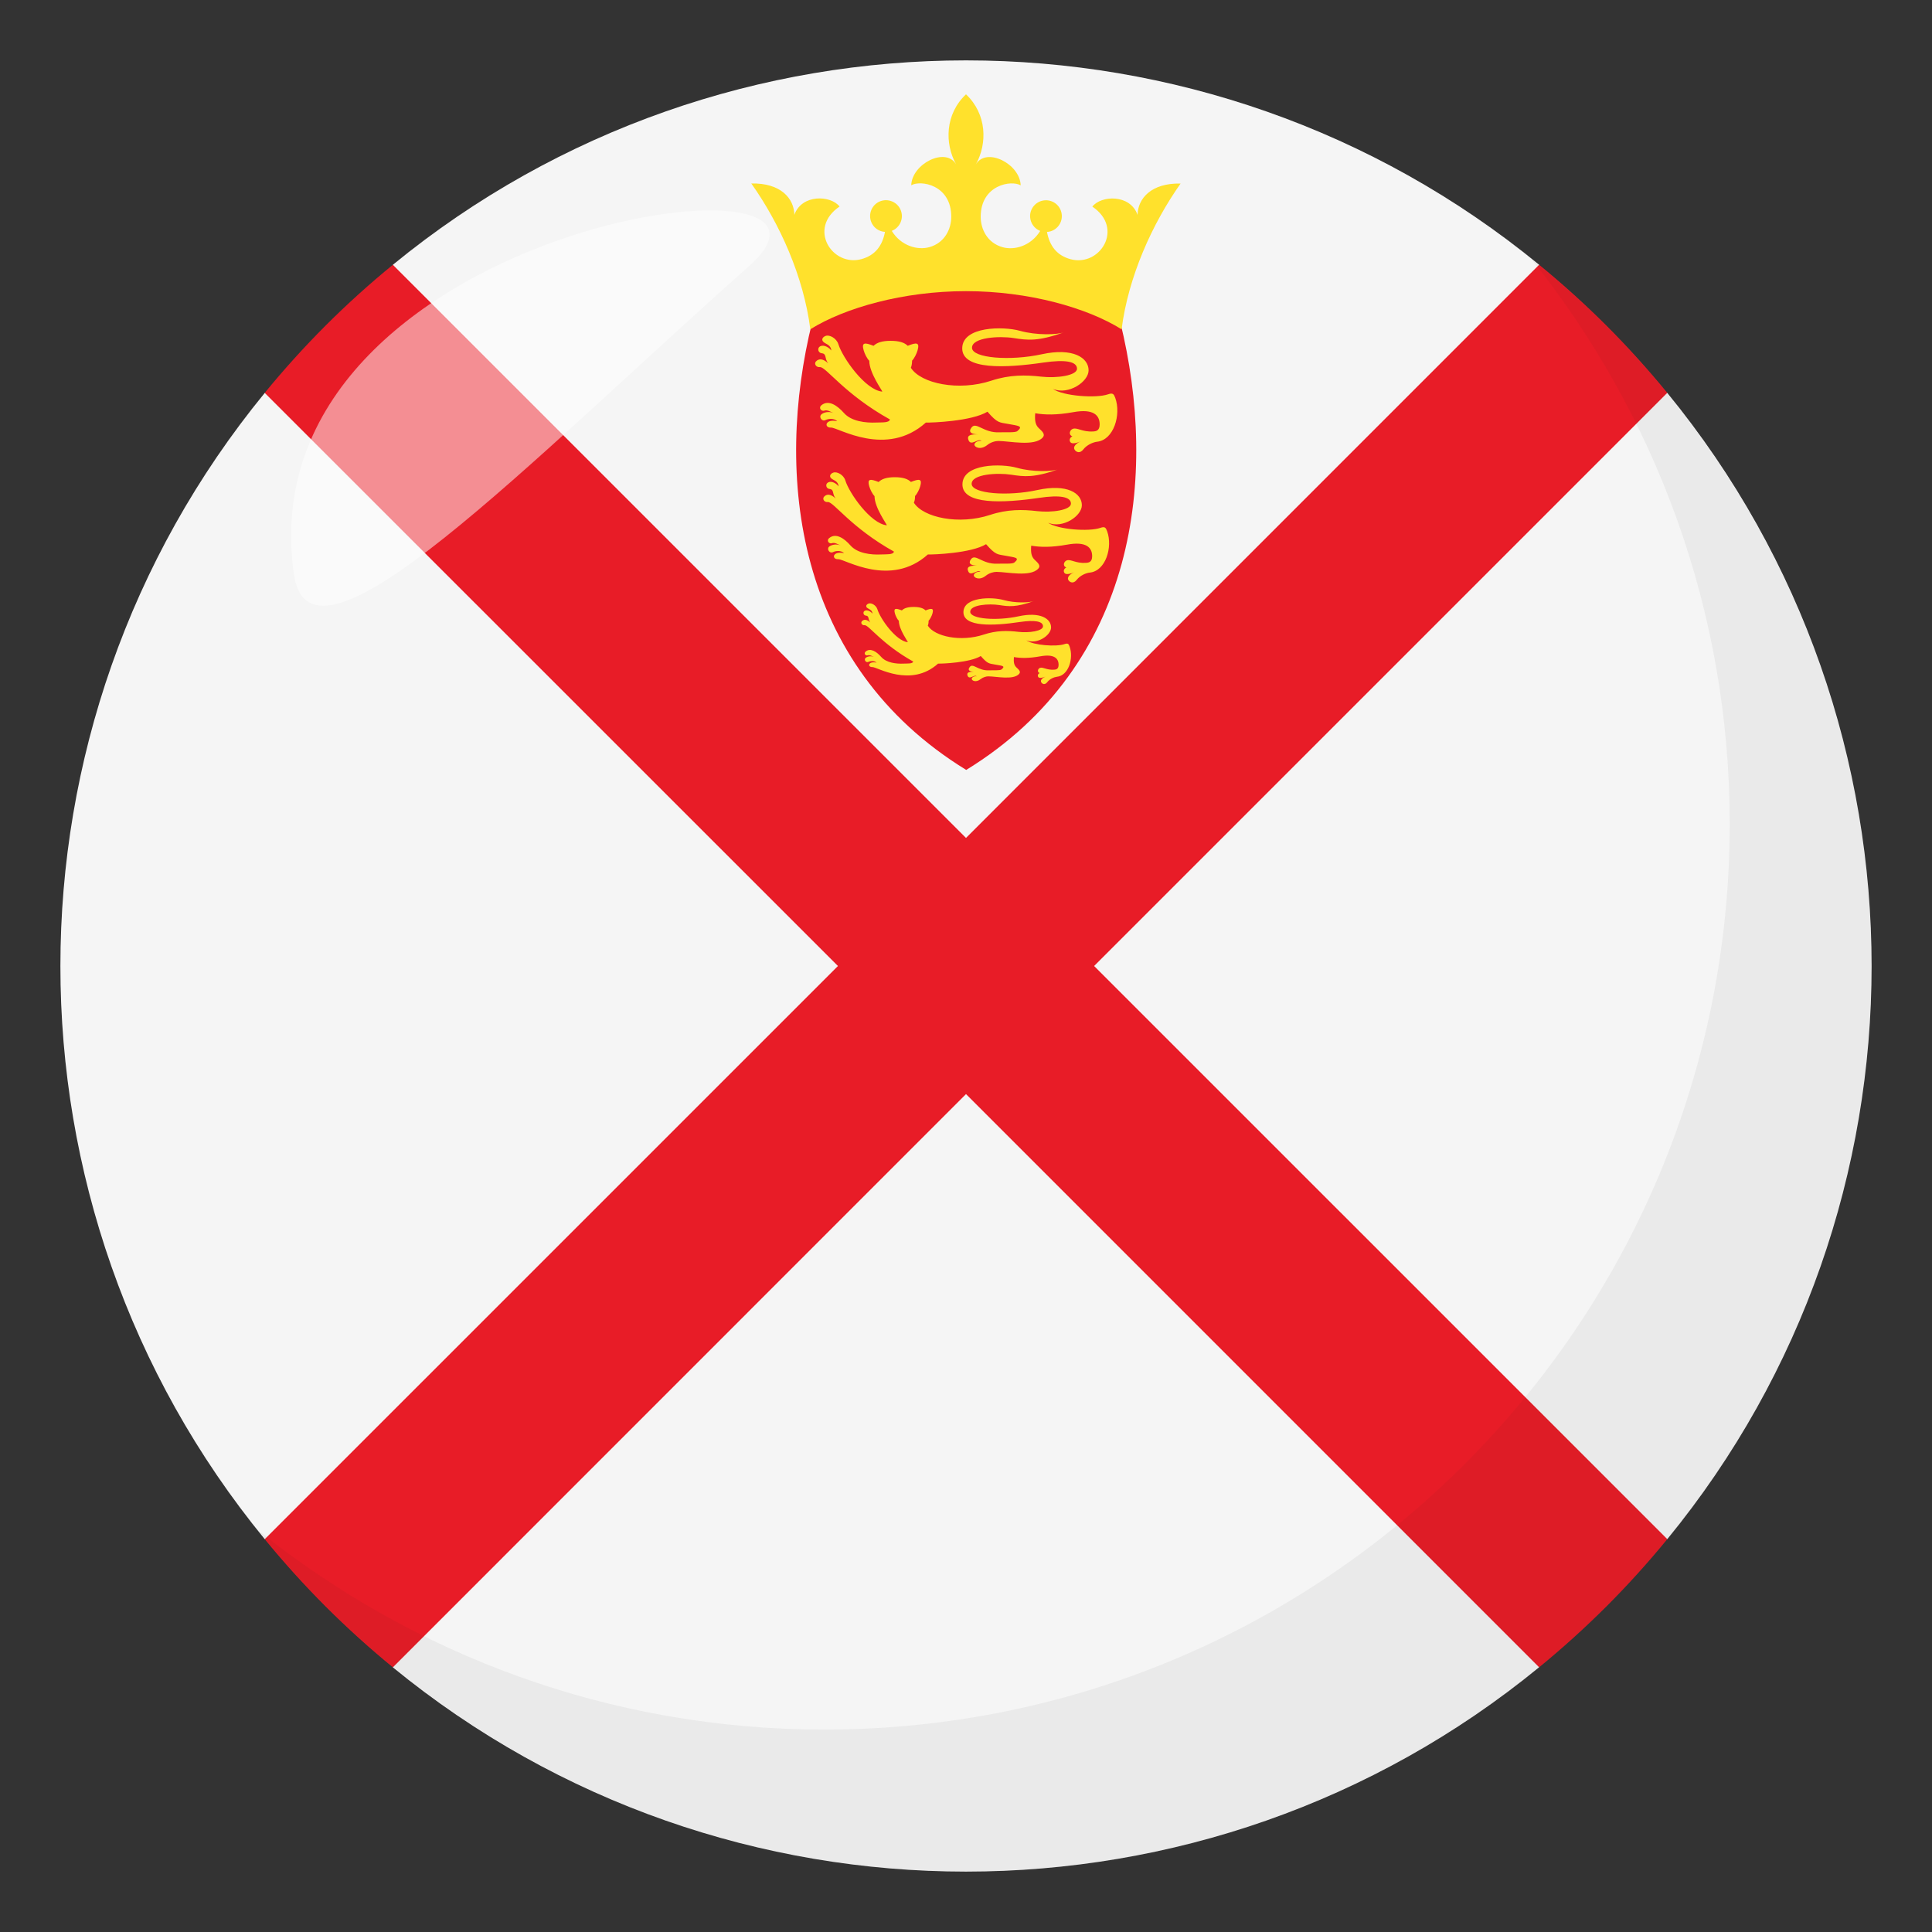 <?xml version="1.0" encoding="utf-8"?>
<!-- Generator: Adobe Illustrator 15.0.0, SVG Export Plug-In . SVG Version: 6.00 Build 0)  -->
<!DOCTYPE svg PUBLIC "-//W3C//DTD SVG 1.1//EN" "http://www.w3.org/Graphics/SVG/1.1/DTD/svg11.dtd">
<svg version="1.1" id="Layer_1" xmlns="http://www.w3.org/2000/svg" xmlns:xlink="http://www.w3.org/1999/xlink" x="0px" y="0px"
	 width="64px" height="64px" viewBox="0 0 64 64" enable-background="new 0 0 64 64" xml:space="preserve">
<rect x="0" y="0" width="64" height="64" fill="#333333" stroke="none"/>
<path fill="#F5F5F5" d="M55.229,13.014h-4.242V8.772c-11.018-9.029-26.955-9.029-37.974,0h0.002v4.242H8.772
	C-0.255,24.03-0.257,39.972,8.77,50.987h4.244v4.244h-0.002c11.019,9.025,26.958,9.025,37.974-0.002v-4.242h4.244
	C64.256,39.972,64.256,24.032,55.229,13.014z"/>
<path fill="#E81C27" d="M32,27.758L13.014,8.772c-0.769,0.627-1.513,1.299-2.229,2.014c-0.716,0.717-1.388,1.461-2.016,2.229
	L27.758,32L8.77,50.987c0.629,0.768,1.3,1.512,2.016,2.229c0.716,0.715,1.46,1.387,2.229,2.016L32,36.243l18.986,18.988
	c0.768-0.629,1.512-1.301,2.229-2.016c0.717-0.717,1.387-1.461,2.016-2.229L36.244,32L55.23,13.014
	c-0.629-0.768-1.299-1.512-2.016-2.229c-0.717-0.715-1.461-1.387-2.229-2.014L32,27.758z"/>
<path fill="#E81C27" d="M37.109,10.665c1.254,5.082,0.566,11.358-5.102,14.84c-5.67-3.481-6.357-9.758-5.102-14.84
	C28.242,9.45,34.314,8.701,37.109,10.665L37.109,10.665z"/>
<g>
	<path fill="#FFE12C" d="M36.945,13.182c-0.047-0.127-0.078-0.177-0.24-0.12c-0.396,0.138-1.482,0.06-1.828-0.179
		c0.52,0.215,1.184-0.239,1.184-0.615c0-0.418-0.516-0.76-1.555-0.532c-1.041,0.226-2.307,0.13-2.307-0.216
		c0-0.347,0.908-0.395,1.375-0.322c0.465,0.072,0.799,0.12,1.672-0.191c-0.215,0.083-0.908,0.107-1.457-0.048
		c-0.551-0.154-1.902-0.154-1.914,0.573c-0.012,0.729,1.439,0.662,2.691,0.478c0.729-0.107,1.111-0.035,1.111,0.204
		c0,0.227-0.67,0.322-1.184,0.263s-1.047-0.067-1.65,0.132c-1.088,0.361-2.342,0.096-2.67-0.427c0.023-0.053,0.039-0.12,0.041-0.226
		c0-0.003,0-0.005,0-0.009c0.076-0.079,0.15-0.231,0.182-0.343c0.074-0.261-0.027-0.269-0.326-0.149
		c-0.104-0.103-0.275-0.165-0.566-0.165c-0.289,0-0.463,0.063-0.566,0.166c-0.301-0.12-0.402-0.112-0.328,0.148
		c0.031,0.112,0.107,0.269,0.186,0.347c0,0.002,0,0.004,0,0.005c0.002,0.402,0.439,0.994,0.432,1.017
		c-0.57-0.052-1.32-1.13-1.455-1.569c-0.061-0.199-0.293-0.324-0.422-0.277c-0.113,0.042-0.154,0.14-0.059,0.213
		c0.098,0.073,0.223,0.084,0.248,0.271c-0.125-0.152-0.314-0.207-0.404-0.113c-0.057,0.059-0.033,0.191,0.086,0.204
		c0.172,0.018,0.082,0.17,0.213,0.333c-0.168-0.159-0.314-0.165-0.408-0.059c-0.063,0.072,0,0.198,0.135,0.185
		c0.193-0.02,0.811,0.896,2.318,1.734c-0.023,0.116-0.266,0.094-0.453,0.102c-0.354,0.016-0.824-0.038-1.07-0.316
		c-0.219-0.248-0.508-0.446-0.74-0.262c-0.119,0.094-0.006,0.218,0.09,0.184c0.094-0.035,0.203,0.034,0.303,0.078
		c-0.158-0.068-0.334-0.016-0.402,0.047c-0.094,0.083,0.02,0.246,0.135,0.188c0.088-0.044,0.271-0.074,0.393,0.035
		c-0.131-0.025-0.264-0.02-0.328,0.05s-0.016,0.171,0.123,0.163c0.225-0.009,1.83,1.012,3.139-0.166
		c0.191,0.007,1.523-0.043,2.041-0.36c0.342,0.394,0.396,0.35,0.699,0.408c0.311,0.06,0.5,0.06,0.293,0.233
		c-0.072,0.061-0.371,0.031-0.604,0.042c-0.521,0.022-0.76-0.361-0.914-0.162c-0.117,0.15-0.016,0.224,0.201,0.229
		c-0.168,0-0.352,0.009-0.314,0.157c0.068,0.281,0.336-0.053,0.441,0.063c-0.09-0.021-0.229,0.035-0.234,0.118
		c-0.004,0.086,0.199,0.195,0.424,0.017c0.121-0.098,0.273-0.135,0.371-0.135c0.369,0.002,1.193,0.189,1.465-0.113
		c0.105-0.117-0.029-0.215-0.137-0.322c-0.104-0.104-0.129-0.247-0.109-0.484c0.309,0.055,0.705,0.065,1.264-0.036
		c0.664-0.121,0.871,0.102,0.871,0.406c0,0.21-0.121,0.228-0.215,0.234c-0.369,0.021-0.527-0.14-0.674-0.087
		c-0.098,0.033-0.158,0.193-0.016,0.248c-0.117,0.061-0.102,0.171-0.043,0.213c0.061,0.041,0.215,0.003,0.318-0.045
		c-0.135,0.061-0.273,0.169-0.193,0.285c0.047,0.068,0.17,0.127,0.283-0.021s0.326-0.24,0.455-0.253
		C36.895,14.574,37.145,13.738,36.945,13.182z"/>
</g>
<g>
	<polygon fill="#FFE12C" points="29.504,11.29 29.504,11.29 29.504,11.29 	"/>
</g>
<g>
	<path fill="#FFE12C" d="M36.676,17.6c-0.045-0.12-0.072-0.168-0.227-0.113c-0.375,0.13-1.402,0.057-1.73-0.17
		c0.492,0.204,1.119-0.227,1.119-0.581c0-0.396-0.486-0.718-1.469-0.504c-0.982,0.216-2.182,0.124-2.182-0.204
		c0-0.327,0.859-0.371,1.301-0.304c0.439,0.067,0.756,0.111,1.582-0.182c-0.203,0.08-0.859,0.102-1.379-0.045
		c-0.52-0.147-1.797-0.147-1.809,0.542c-0.012,0.69,1.359,0.627,2.543,0.453c0.689-0.103,1.051-0.035,1.051,0.191
		c0,0.215-0.633,0.305-1.119,0.249c-0.484-0.058-0.988-0.064-1.559,0.125c-1.029,0.34-2.215,0.089-2.525-0.405
		c0.023-0.05,0.039-0.112,0.039-0.211c0-0.004,0-0.006,0-0.01c0.072-0.074,0.143-0.22,0.172-0.324
		c0.07-0.246-0.025-0.254-0.309-0.142c-0.098-0.097-0.26-0.157-0.533-0.157c-0.275,0-0.439,0.061-0.537,0.159
		c-0.285-0.114-0.381-0.106-0.311,0.14c0.031,0.105,0.102,0.254,0.176,0.328c0,0.002,0,0.002,0,0.006
		c0.002,0.377,0.416,0.938,0.408,0.96c-0.539-0.051-1.248-1.068-1.375-1.485c-0.057-0.188-0.277-0.306-0.4-0.26
		c-0.105,0.039-0.146,0.131-0.055,0.2s0.209,0.079,0.234,0.255c-0.119-0.144-0.297-0.195-0.383-0.104
		c-0.053,0.054-0.031,0.18,0.082,0.191c0.162,0.017,0.076,0.161,0.201,0.315c-0.16-0.152-0.297-0.158-0.385-0.057
		c-0.061,0.067,0,0.188,0.127,0.175c0.182-0.019,0.766,0.847,2.189,1.641c-0.02,0.109-0.25,0.087-0.428,0.095
		c-0.332,0.017-0.779-0.035-1.012-0.298c-0.205-0.235-0.48-0.423-0.699-0.249c-0.113,0.09-0.006,0.207,0.084,0.174
		s0.193,0.033,0.287,0.075c-0.15-0.066-0.316-0.016-0.381,0.041c-0.088,0.081,0.02,0.234,0.127,0.181
		c0.086-0.044,0.258-0.07,0.371,0.032c-0.121-0.023-0.248-0.02-0.311,0.046c-0.061,0.067-0.014,0.161,0.117,0.155
		c0.213-0.009,1.73,0.956,2.969-0.157c0.182,0.008,1.439-0.041,1.928-0.34c0.324,0.371,0.377,0.331,0.662,0.385
		c0.293,0.057,0.473,0.057,0.275,0.222c-0.066,0.056-0.35,0.03-0.57,0.039c-0.492,0.021-0.717-0.341-0.863-0.153
		c-0.109,0.143-0.014,0.211,0.189,0.217c-0.156,0-0.33,0.009-0.297,0.148c0.064,0.265,0.318-0.05,0.418,0.059
		c-0.086-0.02-0.217,0.032-0.221,0.113c-0.006,0.08,0.188,0.183,0.398,0.015c0.117-0.093,0.26-0.128,0.354-0.128
		c0.346,0.002,1.127,0.179,1.383-0.107c0.102-0.11-0.027-0.202-0.129-0.304c-0.098-0.1-0.123-0.235-0.104-0.457
		c0.291,0.051,0.668,0.061,1.193-0.035c0.629-0.115,0.826,0.096,0.826,0.384c0,0.197-0.117,0.215-0.205,0.221
		c-0.348,0.021-0.498-0.131-0.637-0.082c-0.092,0.032-0.148,0.184-0.014,0.234c-0.111,0.058-0.096,0.162-0.041,0.201
		c0.057,0.039,0.203,0.004,0.301-0.042c-0.127,0.057-0.258,0.161-0.184,0.27c0.045,0.064,0.16,0.12,0.27-0.02
		c0.107-0.141,0.307-0.228,0.43-0.239C36.627,18.916,36.865,18.125,36.676,17.6z"/>
</g>
<g>
	<polygon fill="#FFE12C" points="29.643,15.809 29.643,15.809 29.643,15.809 	"/>
</g>
<g>
	<path fill="#FFE12C" d="M35.432,21.419c-0.031-0.087-0.053-0.122-0.166-0.083c-0.275,0.096-1.027,0.042-1.268-0.124
		c0.359,0.149,0.82-0.167,0.82-0.428c0-0.29-0.357-0.525-1.078-0.368s-1.6,0.091-1.6-0.15c0-0.239,0.629-0.272,0.953-0.224
		c0.324,0.05,0.555,0.083,1.16-0.133c-0.148,0.059-0.631,0.075-1.012-0.033s-1.318-0.108-1.326,0.398
		c-0.008,0.505,0.998,0.461,1.865,0.331c0.506-0.074,0.771-0.023,0.771,0.142c0,0.157-0.465,0.226-0.82,0.183
		c-0.357-0.042-0.727-0.048-1.145,0.092c-0.756,0.25-1.625,0.066-1.852-0.297c0.016-0.036,0.027-0.082,0.027-0.156
		c0-0.002,0-0.004,0-0.006c0.053-0.056,0.105-0.162,0.127-0.238c0.051-0.18-0.02-0.186-0.227-0.104
		c-0.072-0.072-0.191-0.115-0.393-0.115s-0.322,0.043-0.393,0.115c-0.209-0.082-0.279-0.078-0.229,0.104
		c0.023,0.078,0.074,0.186,0.129,0.24c0,0.001,0,0.002,0,0.004c0.002,0.278,0.305,0.689,0.299,0.705
		c-0.395-0.037-0.916-0.783-1.008-1.088c-0.043-0.139-0.205-0.226-0.293-0.192c-0.078,0.028-0.107,0.097-0.041,0.146
		c0.068,0.052,0.154,0.059,0.172,0.188c-0.088-0.104-0.219-0.142-0.281-0.078c-0.037,0.041-0.023,0.134,0.061,0.143
		c0.119,0.012,0.057,0.117,0.148,0.229c-0.117-0.109-0.219-0.114-0.283-0.04c-0.043,0.049,0,0.138,0.094,0.129
		c0.133-0.014,0.563,0.62,1.607,1.203c-0.016,0.08-0.186,0.063-0.316,0.069c-0.242,0.012-0.57-0.026-0.742-0.22
		c-0.15-0.172-0.352-0.309-0.512-0.183c-0.082,0.066-0.004,0.152,0.063,0.129c0.064-0.023,0.141,0.023,0.211,0.054
		c-0.111-0.048-0.232-0.011-0.281,0.032c-0.064,0.059,0.014,0.17,0.094,0.13c0.063-0.029,0.189-0.051,0.271,0.025
		c-0.088-0.018-0.182-0.014-0.227,0.034s-0.01,0.117,0.086,0.113c0.154-0.007,1.27,0.701,2.178-0.114
		c0.133,0.005,1.055-0.031,1.414-0.251c0.238,0.271,0.275,0.243,0.486,0.284c0.215,0.04,0.348,0.04,0.203,0.159
		c-0.051,0.043-0.258,0.023-0.42,0.031c-0.361,0.015-0.527-0.251-0.633-0.112c-0.082,0.104-0.012,0.153,0.139,0.157
		c-0.115,0.002-0.242,0.007-0.219,0.109c0.049,0.195,0.234-0.036,0.307,0.045c-0.063-0.016-0.158,0.022-0.162,0.081
		c-0.004,0.06,0.139,0.135,0.293,0.012c0.086-0.067,0.191-0.095,0.26-0.093c0.254,0,0.826,0.131,1.016-0.08
		c0.072-0.08-0.021-0.15-0.096-0.223c-0.072-0.072-0.09-0.172-0.076-0.336c0.215,0.038,0.49,0.045,0.875-0.025
		c0.461-0.084,0.605,0.07,0.605,0.281c0,0.146-0.084,0.158-0.148,0.162c-0.256,0.017-0.365-0.096-0.467-0.06
		c-0.068,0.023-0.109,0.135-0.012,0.172c-0.082,0.042-0.07,0.119-0.029,0.147s0.148,0.003,0.221-0.03
		c-0.094,0.042-0.189,0.117-0.135,0.196c0.033,0.048,0.117,0.09,0.197-0.014c0.078-0.104,0.227-0.166,0.316-0.176
		C35.398,22.384,35.572,21.804,35.432,21.419z"/>
</g>
<g>
	<polygon fill="#FFE12C" points="30.271,20.106 30.271,20.106 30.271,20.106 	"/>
</g>
<path fill="#FFE12C" d="M32,9.645c2.078,0,4.014,0.55,5.154,1.264c0.225-1.754,1.02-3.506,1.955-4.829
	c-0.977-0.021-1.416,0.499-1.426,1.038c-0.244-0.692-1.201-0.651-1.498-0.275c1.07,0.725,0.246,2.007-0.723,1.743
	c-0.455-0.124-0.693-0.442-0.779-0.902c0.289-0.018,0.51-0.269,0.49-0.558c-0.018-0.291-0.268-0.509-0.557-0.491
	s-0.51,0.268-0.492,0.557c0.014,0.206,0.143,0.383,0.334,0.458c-0.307,0.499-0.854,0.649-1.246,0.539
	c-0.51-0.144-0.725-0.601-0.725-1.008c0-1.06,1.02-1.224,1.324-1.041c-0.02-0.712-1.141-1.282-1.486-0.692
	C32.713,4.754,32.693,3.778,32,3.125c-0.693,0.652-0.713,1.629-0.326,2.321c-0.346-0.59-1.467-0.02-1.488,0.692
	c0.307-0.183,1.326-0.019,1.326,1.041c0,0.407-0.215,0.864-0.725,1.008c-0.393,0.11-0.941-0.04-1.246-0.539
	c0.27-0.105,0.404-0.41,0.299-0.681c-0.105-0.271-0.412-0.404-0.682-0.3c-0.271,0.106-0.404,0.411-0.299,0.682
	c0.074,0.191,0.252,0.321,0.457,0.333c-0.086,0.46-0.326,0.778-0.781,0.902c-0.967,0.264-1.793-1.019-0.723-1.743
	c-0.295-0.376-1.252-0.417-1.498,0.275c-0.01-0.539-0.447-1.06-1.426-1.038c0.938,1.323,1.732,3.075,1.955,4.829
	C27.986,10.195,29.922,9.645,32,9.645L32,9.645z"/>
<path opacity="0.05" fill="#1A1626" d="M50.736,8.59c4.096,5.13,6.563,11.622,6.563,18.701c0,16.569-13.428,30.003-29.994,30.003
	c-7.101,0-13.61-2.478-18.745-6.594C14.054,57.58,22.502,62,32.002,62c16.566,0,29.996-13.432,29.996-30
	C61.998,22.527,57.594,14.089,50.736,8.59z"/>
<path opacity="0.5" fill-rule="evenodd" clip-rule="evenodd" fill="#FFFFFF" d="M9.735,19.014c0.549,3.865,7.766-3.7,15.08-10.202
	C29.531,4.629,8.083,7.384,9.735,19.014z"/>
</svg>

